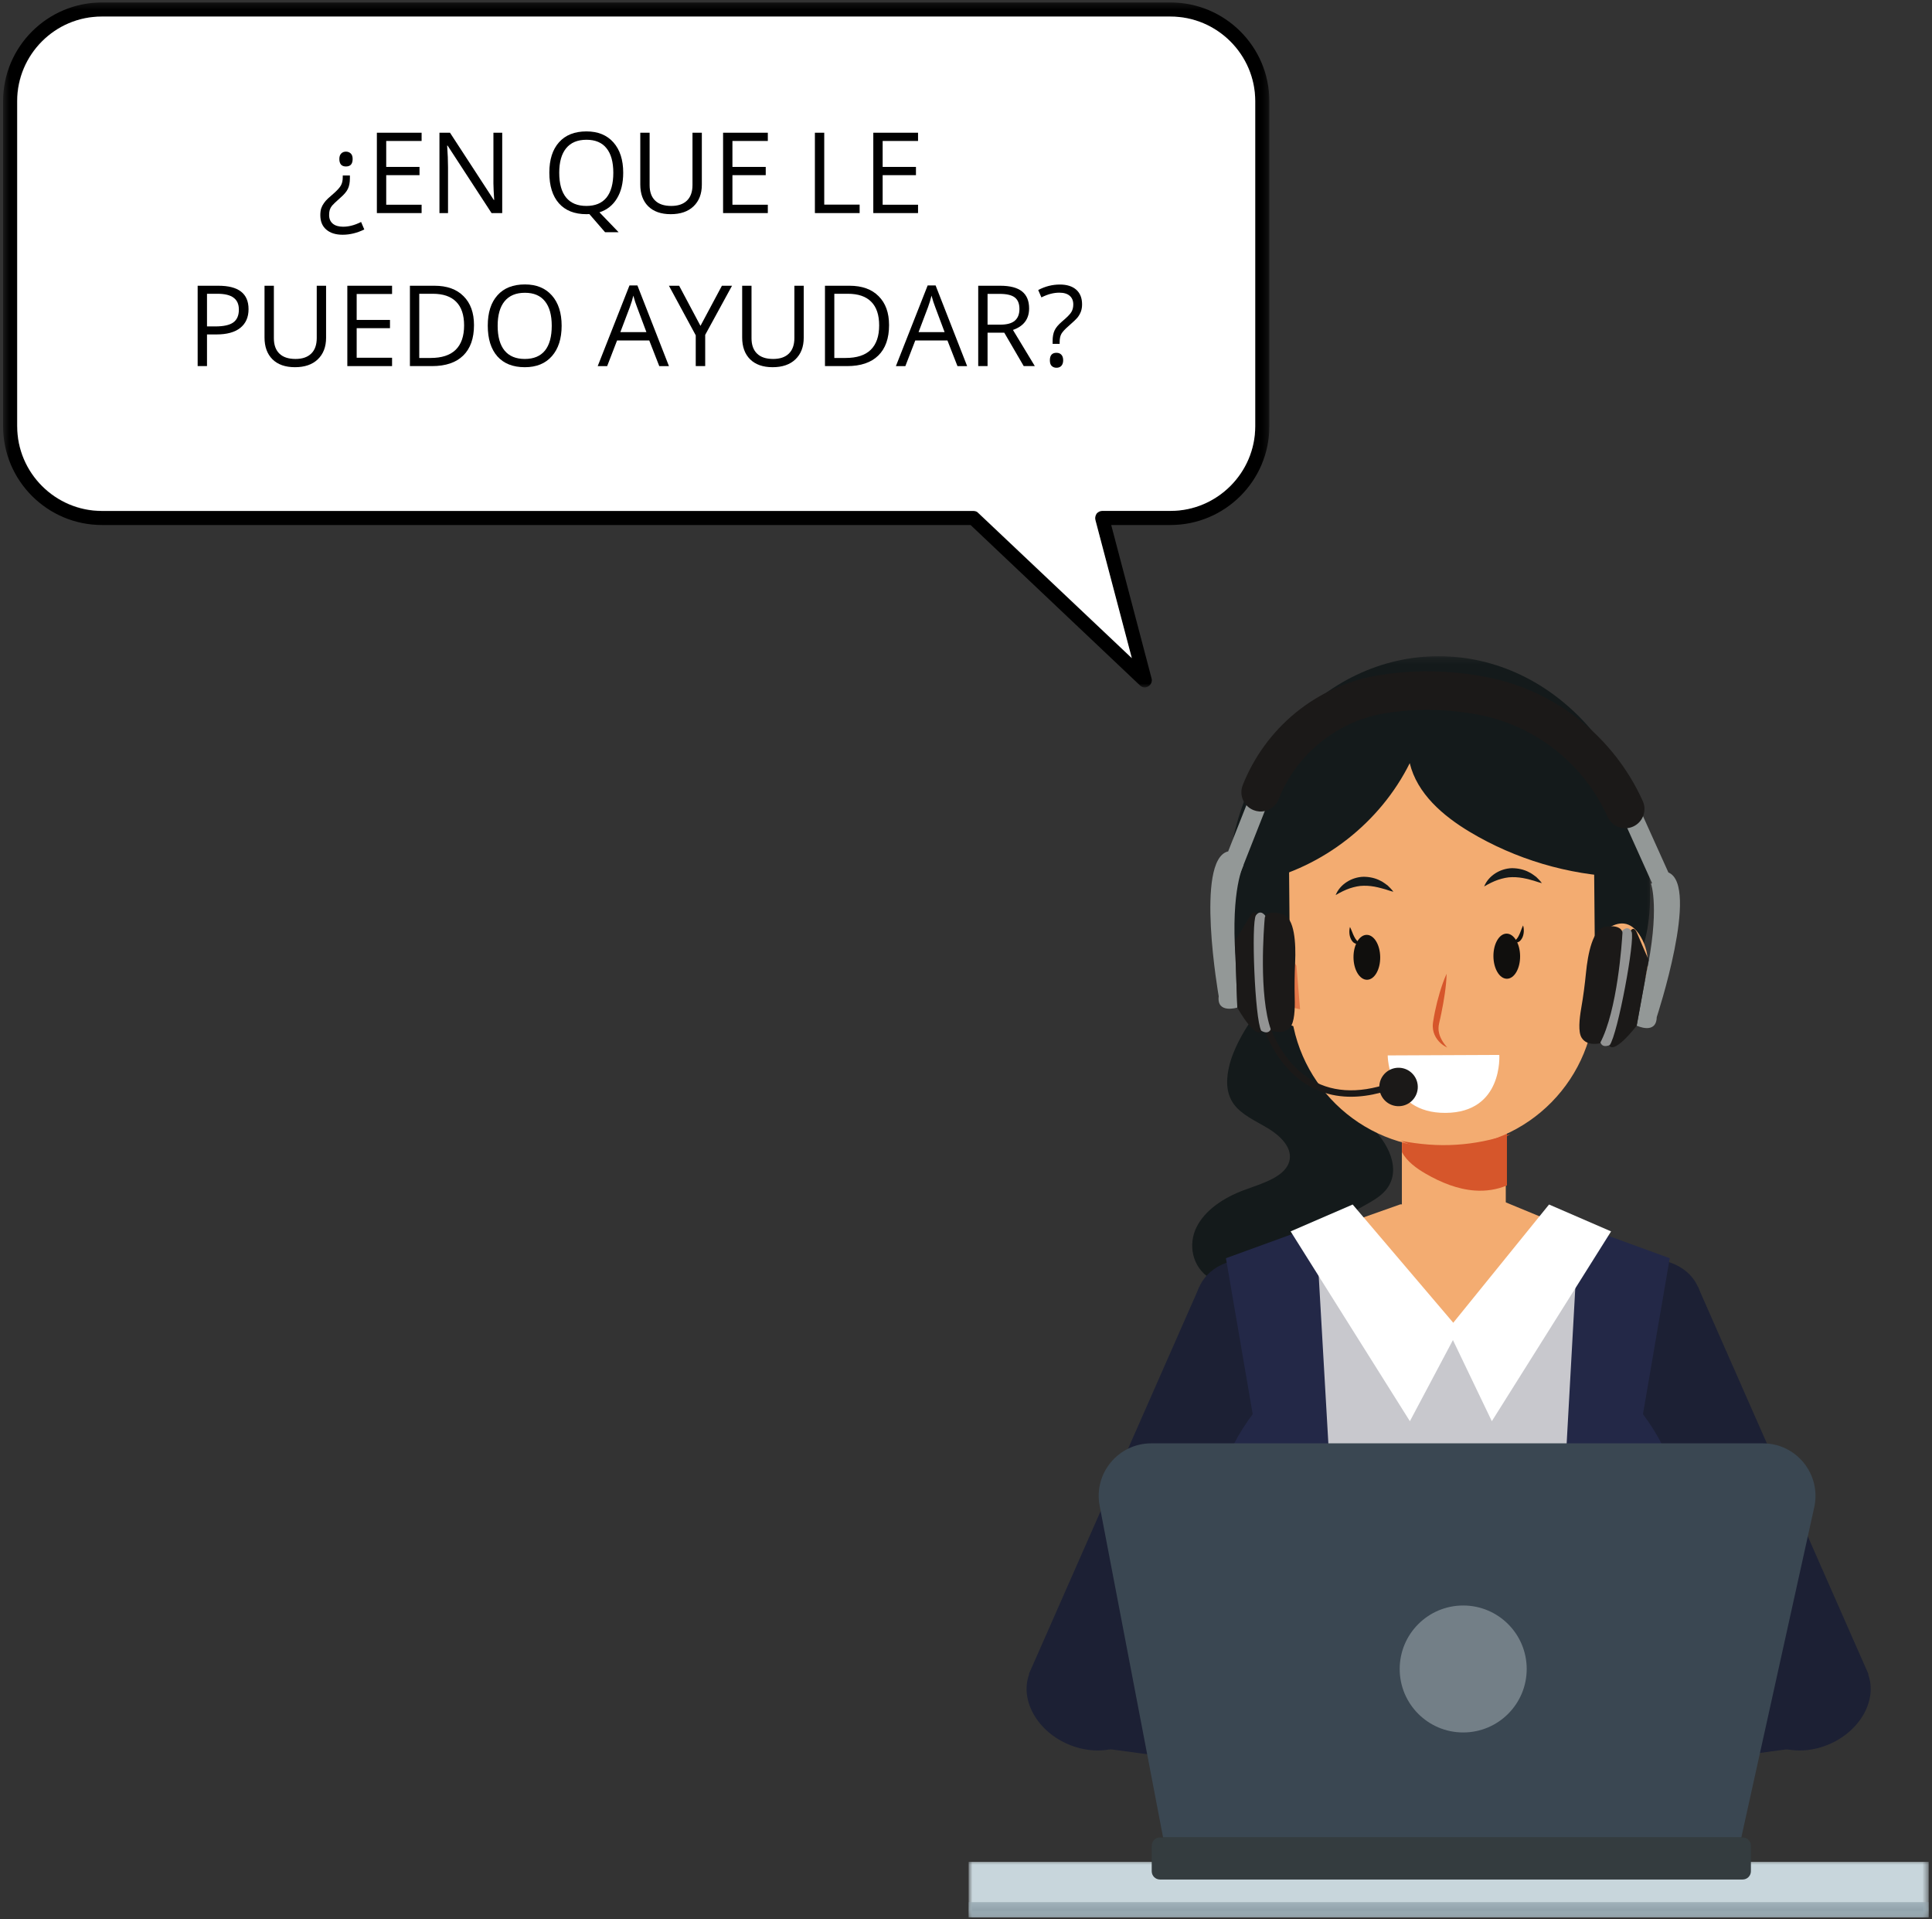 <svg width="301" height="299" viewBox="0 0 301 299" fill="none" xmlns="http://www.w3.org/2000/svg">
<rect x="0" y="0" width="301" height="299" fill="#333333" stroke="none"/>
<mask id="mask0_203_312" style="mask-type:luminance" maskUnits="userSpaceOnUse" x="150" y="289" width="151" height="10">
<path d="M150.908 289.651H300.482V298.693H150.908V289.651Z" fill="white"/>
</mask>
<g mask="url(#mask0_203_312)">
<path d="M150.908 298.698H300.482V290.054H150.908V298.698Z" fill="#C8D6DC"/>
</g>
<mask id="mask1_203_312" style="mask-type:luminance" maskUnits="userSpaceOnUse" x="150" y="296" width="151" height="3">
<path d="M150.908 296.235H300.482V298.693H150.908V296.235Z" fill="white"/>
</mask>
<g mask="url(#mask1_203_312)">
<path d="M300.482 298.697H150.908V296.316H300.482V298.697Z" fill="#92A4AD"/>
</g>
<path d="M191.58 165.777C191.036 167.858 190.895 170.169 192.209 171.989C193.425 173.68 195.643 174.622 197.548 175.778C199.453 176.934 201.26 178.685 200.926 180.646C200.476 183.287 196.743 184.323 193.836 185.394C190.655 186.567 187.718 188.519 186.395 191.22C185.068 193.926 185.749 197.432 188.544 199.166C192.226 201.448 198.635 200.523 200.549 204.021C201.641 206.025 200.45 208.354 199.166 210.272C197.218 213.183 194.992 216 193.647 219.147C192.303 222.294 191.931 225.911 193.699 228.904C195.805 232.479 200.532 234.461 205.19 235.18C209.848 235.895 214.634 235.595 219.352 235.925C216.839 234.328 213.821 233.421 211.098 232.098C208.371 230.771 205.785 228.823 205.168 226.224C204.179 222.071 208.388 218.479 212.044 215.576C215.696 212.669 219.438 208.465 217.404 204.595C216.629 203.122 215.135 202.03 213.714 200.952C211.911 199.586 210.126 198.13 209.056 196.294C207.99 194.457 207.758 192.158 209.043 190.424C210.627 188.288 214.005 187.543 215.794 185.526C218.569 182.397 216.308 177.829 213.076 175.029C211.654 173.791 209.993 172.618 209.385 170.974C207.861 166.817 213.761 163.414 214.951 159.175C215.807 156.11 213.752 152.646 210.319 151.392C201.294 148.087 193.121 159.916 191.58 165.777Z" fill="#141A1B"/>
<mask id="mask2_203_312" style="mask-type:luminance" maskUnits="userSpaceOnUse" x="190" y="102" width="68" height="58">
<path d="M190.869 102.235H257.725V159.197H190.869V102.235Z" fill="white"/>
</mask>
<g mask="url(#mask2_203_312)">
<path d="M257.074 139.452C257.074 160.006 240.934 158.906 222.739 158.906C204.548 158.906 191.19 160.006 191.19 139.452C191.19 118.897 205.935 102.23 224.13 102.23C242.325 102.23 257.074 118.897 257.074 139.452Z" fill="#141A1B"/>
</g>
<path d="M234.572 195.459H218.423V171.394H234.572V195.459Z" fill="#F3AC71"/>
<path d="M234.572 195.459H218.423V171.394H234.572V195.459Z" fill="#F3AC71"/>
<path d="M234.777 172.559C234.375 172.204 233.951 171.87 233.51 171.566H219.656C219.159 172.217 218.736 173 218.423 173.831V179.499C219.224 180.963 220.684 182.016 222.126 182.851C224.49 184.213 227.071 185.274 229.764 185.467C231.459 185.591 233.211 185.339 234.777 184.671V172.559Z" fill="#D6562B"/>
<path d="M248.298 128.599C248.417 141.721 237.873 152.45 224.751 152.565C211.629 152.685 200.896 142.145 200.776 129.027C200.66 115.909 211.201 105.18 224.323 105.061C237.445 104.945 248.178 115.481 248.298 128.599Z" fill="#F3AC71"/>
<path d="M248.533 154.847C248.653 167.965 238.113 178.698 224.986 178.813C211.864 178.929 201.131 168.393 201.011 155.275C200.896 142.157 211.436 131.429 224.558 131.309C237.684 131.189 248.417 141.729 248.533 154.847Z" fill="#F3AC71"/>
<path d="M248.55 156.821L201.028 157.253L200.767 128.213L248.293 127.785L248.55 156.821Z" fill="#F3AC71"/>
<path d="M255.653 145.993C252.425 140.389 247.574 147.603 247.574 147.603L246.106 160.832C254.467 158.897 258.881 151.597 255.653 145.993Z" fill="#F3AC71"/>
<path d="M248.036 150.613C248.036 150.613 250.451 146.109 252.776 147.462C255.101 148.811 254.66 155.896 247.591 157.403L248.036 150.613Z" fill="#E37748"/>
<path d="M194.281 145.968C197.411 140.303 202.385 147.432 202.385 147.432L204.094 160.631C195.698 158.85 191.151 151.627 194.281 145.968Z" fill="#F3AC71"/>
<path d="M201.979 150.446C201.979 150.446 199.483 145.989 197.184 147.385C194.885 148.776 195.454 155.849 202.548 157.232L201.979 150.446Z" fill="#E37748"/>
<path d="M232.671 148.982C232.688 150.921 233.634 152.488 234.782 152.475C235.929 152.467 236.845 150.887 236.828 148.943C236.811 147.004 235.869 145.437 234.717 145.445C233.57 145.458 232.654 147.038 232.671 148.982Z" fill="#100F0D"/>
<path d="M235.801 146.692C236.023 146.88 236.306 146.871 236.558 146.752C236.824 146.64 237.025 146.37 237.171 146.084C237.312 145.784 237.385 145.459 237.402 145.129C237.415 144.804 237.389 144.482 237.291 144.17C237.025 144.735 236.884 145.249 236.674 145.664C236.477 146.084 236.259 146.413 235.801 146.692Z" fill="#100F0D"/>
<path d="M215.032 149.119C215.049 151.05 214.133 152.625 212.986 152.634C211.834 152.647 210.888 151.088 210.871 149.157C210.854 147.222 211.77 145.647 212.922 145.638C214.069 145.625 215.015 147.184 215.032 149.119Z" fill="#100F0D"/>
<path d="M211.86 146.897C211.642 147.085 211.359 147.085 211.102 146.969C210.837 146.862 210.627 146.597 210.481 146.314C210.336 146.019 210.254 145.694 210.233 145.368C210.212 145.043 210.233 144.722 210.323 144.409C210.605 144.97 210.751 145.479 210.969 145.886C211.175 146.301 211.398 146.623 211.86 146.897Z" fill="#100F0D"/>
<path d="M225.376 151.696C225.359 152.737 225.243 153.764 225.098 154.779C224.952 155.793 224.772 156.8 224.567 157.797L224.408 158.546L224.241 159.291L224.198 159.475L224.173 159.638C224.156 159.749 224.126 159.856 224.13 159.968C224.126 160.079 224.109 160.19 224.121 160.302L224.126 160.469L224.134 160.55L224.147 160.636C224.271 161.535 224.781 162.417 225.479 163.183C225.239 163.084 225.008 162.943 224.794 162.789C224.682 162.716 224.584 162.626 224.477 162.541C224.383 162.447 224.28 162.357 224.19 162.254C223.822 161.856 223.522 161.363 223.359 160.811C223.278 160.537 223.231 160.246 223.222 159.955C223.209 159.809 223.227 159.664 223.235 159.518L223.257 159.304L223.287 159.111C223.321 158.855 223.372 158.602 223.415 158.349L223.561 157.592C223.77 156.585 224.019 155.588 224.314 154.608C224.614 153.623 224.943 152.647 225.376 151.696Z" fill="#D6562B"/>
<path d="M235.321 176.673C234.075 177.448 232.705 178.034 231.288 178.458C229.871 178.882 228.394 179.139 226.917 179.233C225.436 179.323 223.942 179.25 222.482 179.006C221.022 178.758 219.592 178.351 218.256 177.735C219.703 177.991 221.133 178.201 222.567 178.304C224.002 178.415 225.431 178.424 226.861 178.334C228.287 178.248 229.708 178.06 231.117 177.777C232.53 177.495 233.921 177.11 235.321 176.673Z" fill="#D6562B"/>
<path d="M252.622 136.613C244.316 136.301 236.1 133.86 228.972 129.588C224.798 127.087 220.769 123.62 219.635 118.889C215.049 128.128 206.14 135.106 196.071 137.341C194.585 128.851 197.869 119.561 203.785 113.289C206.547 110.352 209.869 107.899 213.602 106.375C222.632 102.689 233.54 104.992 241.032 111.238C248.525 117.485 252.129 126.873 252.622 136.613Z" fill="#141A1B"/>
<path d="M208.092 139.439C208.747 137.791 210.546 136.639 212.429 136.588C213.363 136.592 214.292 136.789 215.084 137.217C215.495 137.406 215.841 137.701 216.197 137.949C216.518 138.253 216.826 138.57 217.087 138.917C216.642 138.823 216.257 138.677 215.863 138.553C215.46 138.459 215.084 138.318 214.703 138.245C213.941 138.061 213.2 137.975 212.468 137.988C211.736 137.988 211.016 138.155 210.293 138.39C209.565 138.639 208.85 138.994 208.092 139.439Z" fill="#141A1B"/>
<path d="M231.228 138.099C231.883 136.451 233.681 135.299 235.565 135.248C236.499 135.256 237.428 135.449 238.224 135.881C238.631 136.065 238.977 136.361 239.333 136.609C239.654 136.917 239.962 137.23 240.223 137.577C239.782 137.482 239.393 137.337 238.999 137.213C238.596 137.123 238.224 136.977 237.839 136.904C237.076 136.725 236.336 136.639 235.604 136.648C234.872 136.648 234.157 136.814 233.429 137.05C232.701 137.298 231.986 137.654 231.228 138.099Z" fill="#141A1B"/>
<path d="M216.201 164.42L233.587 164.343C233.587 164.343 234.204 173.316 225.217 173.372C216.227 173.432 216.201 164.42 216.201 164.42Z" fill="white"/>
<path d="M160.493 260.444C158.725 264.46 161.328 269.495 166.312 271.687C171.295 273.879 176.767 272.397 178.535 268.377C180.303 264.357 177.7 259.322 172.716 257.135C167.737 254.943 162.266 256.424 160.493 260.444Z" fill="#1C2034"/>
<path d="M186.84 200.494C185.072 204.514 187.679 209.549 192.658 211.741C197.642 213.933 203.113 212.451 204.881 208.431C206.654 204.411 204.047 199.377 199.067 197.189C194.084 194.993 188.613 196.478 186.84 200.494Z" fill="#1C2034"/>
<path d="M186.845 200.494L204.881 208.431L178.333 268.741L160.292 260.804L186.845 200.494Z" fill="#1C2034"/>
<path d="M217.563 278.502L170.494 272.179L173.153 253.808C173.153 253.808 211.586 260.179 219.879 258.047L217.563 278.502Z" fill="#1C2034"/>
<path d="M290.896 260.444C292.664 264.46 290.061 269.495 285.078 271.687C280.094 273.879 274.623 272.397 272.855 268.377C271.087 264.357 273.69 259.322 278.673 257.135C283.652 254.943 289.128 256.424 290.896 260.444Z" fill="#1C2034"/>
<path d="M264.545 200.494C266.317 204.514 263.71 209.549 258.731 211.741C253.748 213.933 248.276 212.451 246.508 208.431C244.736 204.411 247.343 199.377 252.322 197.189C257.305 194.993 262.777 196.478 264.545 200.494Z" fill="#1C2034"/>
<path d="M264.545 200.494L246.504 208.431L273.056 268.741L291.097 260.804L264.545 200.494Z" fill="#1C2034"/>
<path d="M233.827 278.502L280.895 272.179L278.236 253.808C278.236 253.808 239.804 260.179 231.511 258.047L233.827 278.502Z" fill="#1C2034"/>
<path d="M255.623 246.231C256.727 244.296 258.812 243.08 259.878 241.033C263.543 234.008 260.354 226.19 255.97 220.303L260.14 196.012L243.306 189.877L234.598 197.767L223.175 197.583L212.297 189.607L207.955 190.206L207.836 189.877L190.997 196.012L195.167 220.303C190.783 226.19 187.594 234.008 191.259 241.033C192.325 243.08 194.414 244.296 195.518 246.231C198.948 252.237 197.847 260.17 196.336 266.584C195.844 268.66 195.728 268.96 197.561 270.257C199.145 271.37 200.896 272.235 202.698 272.92C206.264 274.277 210.07 274.924 213.851 275.352C227.773 276.936 242.364 275.93 254.916 269.701C253.641 267.307 254.022 264.884 253.701 262.294C253.405 259.888 253.345 257.465 253.564 255.046C253.812 252.289 254.223 248.68 255.623 246.231Z" fill="#232847"/>
<path d="M218.158 187.625L207.039 191.559C207.039 191.559 210.845 207.109 226.485 207.109C242.124 207.109 248.041 192.869 248.041 192.869L234.473 187.261L218.158 187.625Z" fill="#F3AC71"/>
<path d="M205.181 194.067L209.257 264.824H241.859L245.707 195.6L231.605 208.247L221.133 207.108L205.181 194.067Z" fill="#C8C8CD"/>
<path d="M241.336 187.646L225.568 207.108L232.423 221.403L251.003 191.833L241.336 187.646Z" fill="white"/>
<path d="M210.742 187.646L227.264 207.065L219.656 221.403L201.075 191.833L210.742 187.646Z" fill="white"/>
<path d="M271.292 286.252H181.206L171.321 234.577C170.353 229.534 174.223 224.854 179.361 224.854H274.657C279.893 224.854 283.781 229.697 282.655 234.808L271.292 286.252Z" fill="#3A4752"/>
<path d="M271.502 292.802H180.718C180.012 292.802 179.434 292.224 179.434 291.517V287.536C179.434 286.829 180.012 286.251 180.718 286.251H271.502C272.208 286.251 272.786 286.829 272.786 287.536V291.517C272.786 292.224 272.208 292.802 271.502 292.802Z" fill="#343C3F"/>
<path d="M227.962 269.893C222.499 269.893 218.068 265.466 218.068 260.003C218.068 254.545 222.499 250.114 227.962 250.114C233.425 250.114 237.856 254.545 237.856 260.003C237.856 265.466 233.425 269.893 227.962 269.893Z" fill="#737F87"/>
<path d="M209.42 170.821C207.707 170.697 206.106 170.269 204.62 169.536C201.388 167.94 199.359 165.174 198.224 163.132C197 160.931 196.537 159.12 196.52 159.043C196.452 158.778 196.614 158.504 196.88 158.439C197.15 158.371 197.419 158.534 197.488 158.803C197.513 158.889 199.329 165.812 205.074 168.642C208.739 170.453 213.234 170.239 218.423 168.004C218.676 167.897 218.971 168.012 219.078 168.269C219.189 168.522 219.07 168.817 218.817 168.924C215.4 170.393 212.258 171.026 209.42 170.821Z" fill="#1B1918"/>
<path d="M220.881 169.549C220.761 171.202 219.326 172.443 217.674 172.323C216.021 172.204 214.78 170.769 214.9 169.121C215.019 167.469 216.454 166.227 218.106 166.347C219.759 166.467 221 167.901 220.881 169.549Z" fill="#1B1918"/>
<path d="M192.487 149.157C191.747 138.424 193.746 134.772 193.746 134.772L191.301 132.645C186.142 133.98 189.871 155.202 189.871 155.202C189.533 157.981 192.77 156.966 192.77 156.966L192.487 149.157Z" fill="#939897"/>
<path d="M195.951 142.791C195.951 142.791 195.595 141.327 194.778 142.706C193.96 144.084 192.393 146.584 192.393 146.584L192.77 156.966C192.77 156.966 195.899 162.626 196.79 160.28C197.676 157.934 195.951 142.791 195.951 142.791Z" fill="#1B1918"/>
<path d="M197.154 142.705C197.154 142.705 196.435 141.558 195.672 142.598C194.915 143.639 195.497 158.751 196.494 160.567C196.494 160.567 198.027 161.603 198.177 159.526C198.327 157.454 198.665 152.762 198.665 152.762L197.154 142.705Z" fill="#939494"/>
<path d="M199.431 142.316C198.952 142.187 197.685 141.939 197.154 142.705C197.09 142.795 197.051 142.902 197.042 143.014C196.923 144.379 196.066 155.061 198.036 160.507C198.036 160.507 199.958 161.329 201.011 160.04C201.666 159.231 201.769 157.266 201.713 155.463C201.662 153.618 201.692 151.773 201.778 149.932C201.906 147.068 201.743 142.932 199.787 142.406C199.671 142.376 199.551 142.346 199.431 142.316Z" fill="#1B1918"/>
<path d="M256.398 152.095C258.671 141.58 257.224 137.675 257.224 137.675L259.943 135.924C264.857 137.988 258.115 158.452 258.115 158.452C258.05 161.248 254.993 159.779 254.993 159.779L256.398 152.095Z" fill="#939897"/>
<path d="M253.885 145.296C253.885 145.296 254.45 143.9 255.058 145.382C255.67 146.859 256.86 149.56 256.86 149.56L254.994 159.779C254.994 159.779 251.08 164.934 250.541 162.485C250.002 160.036 253.885 145.296 253.885 145.296Z" fill="#1B1918"/>
<path d="M252.707 145.039C252.707 145.039 253.585 144.003 254.189 145.142C254.788 146.285 252.039 161.158 250.789 162.81C250.789 162.81 249.124 163.611 249.274 161.539C249.424 159.467 249.766 154.77 249.766 154.77L252.707 145.039Z" fill="#939494"/>
<path d="M250.507 144.324C250.999 144.268 252.292 144.2 252.707 145.039C252.759 145.137 252.78 145.249 252.772 145.36C252.694 146.726 252.009 157.42 249.274 162.528C249.274 162.528 247.249 163.067 246.397 161.637C245.862 160.742 246.05 158.782 246.358 157.009C246.679 155.194 246.91 153.362 247.095 151.525C247.377 148.669 248.131 144.602 250.143 144.362C250.267 144.349 250.387 144.341 250.507 144.324Z" fill="#1B1918"/>
<path d="M192.958 136.712L190.167 135.612L195.403 122.348C197.025 118.226 199.688 114.561 203.1 111.748C206.521 108.927 210.631 107.022 214.981 106.238C220.397 105.262 226.245 105.339 231.9 106.469C242.056 108.494 250.674 115.383 254.959 124.891L261.403 139.182L258.663 140.415L252.224 126.124C248.336 117.494 240.519 111.247 231.314 109.411C226.099 108.374 220.491 108.293 215.512 109.192C207.75 110.588 201.114 116.055 198.194 123.449L192.958 136.712Z" fill="#939897"/>
<path d="M196.19 126.415C195.895 126.394 195.595 126.326 195.304 126.21C193.763 125.602 193.005 123.86 193.613 122.318C195.334 117.964 198.151 114.09 201.756 111.114C205.378 108.126 209.724 106.11 214.326 105.283C219.926 104.273 225.971 104.354 231.806 105.519C242.432 107.638 251.453 114.848 255.94 124.797C256.62 126.308 255.948 128.085 254.437 128.766C252.926 129.447 251.149 128.774 250.464 127.263C246.773 119.073 239.358 113.148 230.629 111.405C225.598 110.399 220.187 110.322 215.392 111.191C208.135 112.497 201.932 117.605 199.2 124.523C198.708 125.773 197.466 126.505 196.19 126.415Z" fill="#1B1918"/>
<mask id="mask3_203_312" style="mask-type:luminance" maskUnits="userSpaceOnUse" x="0" y="0" width="198" height="108">
<path d="M197.762 0.307H0.482V107.167H197.762V0.307Z" fill="white"/>
</mask>
<g mask="url(#mask3_203_312)">
<path d="M15.881 0.384H182.362C190.852 0.384 197.762 7.281 197.762 15.758V66.41C197.762 74.891 190.852 81.788 182.362 81.788H173.123L179.412 105.686C179.545 106.17 179.327 106.649 178.929 106.915C178.753 107.005 178.577 107.09 178.359 107.09C178.094 107.09 177.833 107.005 177.61 106.782L151.212 81.788H15.881C7.387 81.788 0.482 74.891 0.482 66.41V15.758C0.482 7.281 7.387 0.384 15.881 0.384ZM2.682 66.453C2.682 73.705 8.62 79.635 15.881 79.635H151.653C151.918 79.635 152.226 79.72 152.402 79.943L176.334 102.565L170.657 80.996C170.572 80.645 170.657 80.337 170.837 80.028C171.055 79.767 171.364 79.592 171.715 79.592H182.362C189.623 79.592 195.561 73.658 195.561 66.41V15.758C195.561 8.51 189.623 2.581 182.362 2.581H15.834C8.578 2.581 2.635 8.51 2.635 15.758V66.453H2.682Z" fill="black"/>
</g>
<path d="M2.682 15.758V66.409C2.682 73.657 8.62 79.591 15.882 79.591H151.653C151.918 79.591 152.226 79.677 152.402 79.895L176.334 102.522L170.657 80.995C170.572 80.644 170.657 80.336 170.837 80.028C171.055 79.767 171.364 79.591 171.715 79.591H182.362C189.623 79.591 195.561 73.657 195.561 66.409V15.758C195.561 8.51 189.623 2.58 182.362 2.58H15.834C8.578 2.58 2.682 8.51 2.682 15.758Z" fill="white"/>
<path d="M54.513 27.339V27.767C54.513 28.465 54.401 29.026 54.187 29.445C53.982 29.869 53.596 30.318 53.04 30.798C52.355 31.406 51.918 31.817 51.738 32.031C51.567 32.249 51.447 32.468 51.379 32.682C51.31 32.9 51.276 33.174 51.276 33.504C51.276 34.073 51.464 34.518 51.841 34.839C52.218 35.156 52.753 35.319 53.451 35.319C53.905 35.319 54.346 35.259 54.77 35.148C55.202 35.045 55.699 34.857 56.259 34.583L56.756 35.747C55.634 36.295 54.513 36.569 53.382 36.569C52.295 36.569 51.447 36.299 50.831 35.764C50.214 35.238 49.906 34.488 49.906 33.521C49.906 33.11 49.949 32.759 50.043 32.459C50.146 32.164 50.287 31.89 50.471 31.637C50.651 31.376 50.869 31.132 51.122 30.901C51.383 30.661 51.67 30.413 51.978 30.147C52.547 29.646 52.924 29.231 53.108 28.897C53.301 28.567 53.4 28.135 53.4 27.596V27.339H54.513ZM54.941 24.77C54.941 25.549 54.59 25.934 53.896 25.934C53.562 25.934 53.305 25.84 53.126 25.643C52.954 25.438 52.869 25.147 52.869 24.77C52.869 24.406 52.959 24.128 53.143 23.931C53.335 23.725 53.588 23.623 53.896 23.623C54.191 23.623 54.435 23.717 54.633 23.897C54.838 24.081 54.941 24.372 54.941 24.77Z" fill="black"/>
<path d="M65.685 33.195H58.715V20.677H65.685V21.961H60.171V26.003H65.359V27.287H60.171V31.894H65.685V33.195Z" fill="black"/>
<path d="M78.244 33.195H76.582L69.733 22.68H69.664C69.754 23.913 69.801 25.044 69.801 26.071V33.195H68.465V20.677H70.109L76.925 31.14H76.993C76.981 30.982 76.951 30.485 76.908 29.65C76.874 28.82 76.861 28.22 76.874 27.852V20.677H78.244V33.195Z" fill="black"/>
<path d="M97.094 26.91C97.094 28.52 96.769 29.856 96.118 30.917C95.476 31.979 94.568 32.698 93.395 33.075L96.375 36.175H94.268L91.819 33.349L91.357 33.366C89.507 33.366 88.078 32.801 87.076 31.671C86.082 30.541 85.586 28.948 85.586 26.893C85.586 24.864 86.087 23.288 87.093 22.167C88.095 21.036 89.525 20.471 91.374 20.471C93.164 20.471 94.564 21.045 95.57 22.184C96.584 23.327 97.094 24.902 97.094 26.91ZM87.127 26.91C87.127 28.614 87.487 29.903 88.206 30.78C88.925 31.649 89.974 32.082 91.357 32.082C92.736 32.082 93.78 31.649 94.491 30.78C95.197 29.903 95.553 28.614 95.553 26.91C95.553 25.232 95.197 23.96 94.491 23.091C93.793 22.214 92.753 21.773 91.374 21.773C89.978 21.773 88.925 22.214 88.206 23.091C87.487 23.973 87.127 25.245 87.127 26.91Z" fill="black"/>
<path d="M109.344 20.677V28.777C109.344 30.207 108.907 31.328 108.042 32.151C107.186 32.964 106.004 33.366 104.497 33.366C102.99 33.366 101.817 32.955 100.987 32.133C100.165 31.311 99.754 30.181 99.754 28.743V20.677H101.209V28.845C101.209 29.886 101.492 30.686 102.065 31.243C102.635 31.804 103.474 32.082 104.583 32.082C105.645 32.082 106.458 31.804 107.032 31.243C107.601 30.686 107.888 29.881 107.888 28.828V20.677H109.344Z" fill="black"/>
<path d="M119.624 33.195H112.654V20.677H119.624V21.961H114.11V26.003H119.299V27.287H114.11V31.894H119.624V33.195Z" fill="black"/>
<path d="M126.959 33.195V20.677H128.414V31.877H133.928V33.195H126.959Z" fill="black"/>
<path d="M143.028 33.195H136.058V20.677H143.028V21.961H137.514V26.003H142.703V27.287H137.514V31.894H143.028V33.195Z" fill="black"/>
<path d="M38.723 48.162C38.723 49.429 38.287 50.406 37.422 51.091C36.566 51.767 35.333 52.101 33.723 52.101H32.25V57.033H30.794V44.515H34.031C37.156 44.515 38.723 45.73 38.723 48.162ZM32.25 50.851H33.552C34.84 50.851 35.769 50.645 36.343 50.234C36.925 49.815 37.216 49.147 37.216 48.231C37.216 47.4 36.942 46.784 36.394 46.381C35.855 45.97 35.016 45.765 33.877 45.765H32.25V50.851Z" fill="black"/>
<path d="M50.803 44.515V52.615C50.803 54.045 50.366 55.166 49.501 55.988C48.645 56.802 47.463 57.204 45.956 57.204C44.449 57.204 43.276 56.793 42.446 55.971C41.623 55.149 41.212 54.019 41.212 52.581V44.515H42.668V52.683C42.668 53.724 42.951 54.524 43.524 55.081C44.094 55.642 44.933 55.92 46.042 55.92C47.103 55.92 47.917 55.642 48.491 55.081C49.06 54.524 49.347 53.719 49.347 52.666V44.515H50.803Z" fill="black"/>
<path d="M61.083 57.033H54.113V44.515H61.083V45.799H55.569V49.84H60.758V51.125H55.569V55.731H61.083V57.033Z" fill="black"/>
<path d="M73.847 50.645C73.847 52.713 73.286 54.293 72.169 55.389C71.047 56.485 69.433 57.033 67.323 57.033H63.863V44.515H67.699C69.639 44.515 71.146 45.058 72.22 46.142C73.303 47.216 73.847 48.719 73.847 50.645ZM72.306 50.697C72.306 49.066 71.895 47.837 71.073 47.015C70.26 46.184 69.044 45.765 67.425 45.765H65.319V55.766H67.083C68.817 55.766 70.118 55.346 70.987 54.498C71.865 53.642 72.306 52.375 72.306 50.697Z" fill="black"/>
<path d="M87.501 50.749C87.501 52.761 86.992 54.34 85.977 55.492C84.971 56.635 83.567 57.205 81.764 57.205C79.915 57.205 78.485 56.64 77.483 55.509C76.49 54.379 75.993 52.786 75.993 50.731C75.993 48.702 76.494 47.127 77.5 46.005C78.502 44.875 79.932 44.31 81.781 44.31C83.571 44.31 84.971 44.883 85.977 46.022C86.992 47.165 87.501 48.741 87.501 50.749ZM77.534 50.749C77.534 52.453 77.894 53.741 78.613 54.619C79.333 55.488 80.382 55.92 81.764 55.92C83.143 55.92 84.188 55.488 84.898 54.619C85.605 53.741 85.96 52.453 85.96 50.749C85.96 49.07 85.605 47.799 84.898 46.93C84.2 46.052 83.16 45.611 81.781 45.611C80.386 45.611 79.333 46.052 78.613 46.93C77.894 47.812 77.534 49.083 77.534 50.749Z" fill="black"/>
<path d="M102.712 57.034L101.154 53.044H96.136L94.595 57.034H93.122L98.072 44.464H99.305L104.219 57.034H102.712ZM100.709 51.742L99.253 47.855C99.056 47.367 98.864 46.767 98.671 46.056C98.543 46.605 98.363 47.204 98.123 47.855L96.65 51.742H100.709Z" fill="black"/>
<path d="M109.132 50.765L112.471 44.515H114.046L109.868 52.169V57.033H108.395V52.238L104.217 44.515H105.809L109.132 50.765Z" fill="black"/>
<path d="M125.218 44.515V52.615C125.218 54.045 124.781 55.166 123.917 55.988C123.06 56.802 121.879 57.204 120.372 57.204C118.865 57.204 117.692 56.793 116.861 55.971C116.039 55.149 115.628 54.019 115.628 52.581V44.515H117.084V52.683C117.084 53.724 117.366 54.524 117.94 55.081C118.509 55.642 119.348 55.92 120.457 55.92C121.519 55.92 122.333 55.642 122.906 55.081C123.476 54.524 123.762 53.719 123.762 52.666V44.515H125.218Z" fill="black"/>
<path d="M138.513 50.645C138.513 52.713 137.952 54.293 136.834 55.389C135.713 56.485 134.099 57.033 131.988 57.033H128.529V44.515H132.365C134.304 44.515 135.811 45.058 136.886 46.142C137.969 47.216 138.513 48.719 138.513 50.645ZM136.971 50.697C136.971 49.066 136.56 47.837 135.738 47.015C134.925 46.184 133.709 45.765 132.091 45.765H129.984V55.766H131.748C133.482 55.766 134.784 55.346 135.653 54.498C136.53 53.642 136.971 52.375 136.971 50.697Z" fill="black"/>
<path d="M149.17 57.034L147.611 53.044H142.594L141.053 57.034H139.58L144.529 44.464H145.762L150.677 57.034H149.17ZM147.166 51.742L145.711 47.855C145.514 47.367 145.321 46.767 145.128 46.056C145 46.605 144.82 47.204 144.58 47.855L143.108 51.742H147.166Z" fill="black"/>
<path d="M153.859 51.827V57.033H152.404V44.515H155.829C157.37 44.515 158.504 44.814 159.237 45.405C159.964 45.987 160.333 46.869 160.333 48.042C160.333 49.699 159.493 50.817 157.815 51.399L161.223 57.033H159.493L156.462 51.827H153.859ZM153.859 50.577H155.846C156.873 50.577 157.627 50.371 158.106 49.96C158.586 49.549 158.826 48.941 158.826 48.128C158.826 47.297 158.577 46.698 158.089 46.33C157.61 45.966 156.826 45.782 155.743 45.782H153.859V50.577Z" fill="black"/>
<path d="M163.995 53.574V53.112C163.995 52.453 164.097 51.904 164.303 51.468C164.508 51.035 164.889 50.577 165.45 50.098C166.225 49.447 166.709 48.959 166.906 48.625C167.111 48.295 167.214 47.897 167.214 47.426C167.214 46.844 167.026 46.395 166.649 46.073C166.281 45.757 165.746 45.594 165.039 45.594C164.594 45.594 164.153 45.654 163.721 45.765C163.297 45.868 162.804 46.056 162.248 46.33L161.751 45.183C162.822 44.614 163.948 44.327 165.125 44.327C166.221 44.327 167.069 44.596 167.677 45.132C168.28 45.671 168.584 46.429 168.584 47.409C168.584 47.82 168.524 48.188 168.413 48.505C168.297 48.826 168.13 49.13 167.916 49.413C167.698 49.687 167.231 50.141 166.512 50.766C165.938 51.258 165.557 51.669 165.365 51.999C165.181 52.32 165.091 52.752 165.091 53.3V53.574H163.995ZM163.567 56.126C163.567 55.351 163.909 54.961 164.594 54.961C164.924 54.961 165.181 55.064 165.365 55.27C165.544 55.467 165.639 55.749 165.639 56.126C165.639 56.494 165.544 56.776 165.365 56.982C165.181 57.188 164.924 57.29 164.594 57.29C164.294 57.29 164.05 57.196 163.858 57.016C163.661 56.837 163.567 56.537 163.567 56.126Z" fill="black"/>
</svg>
